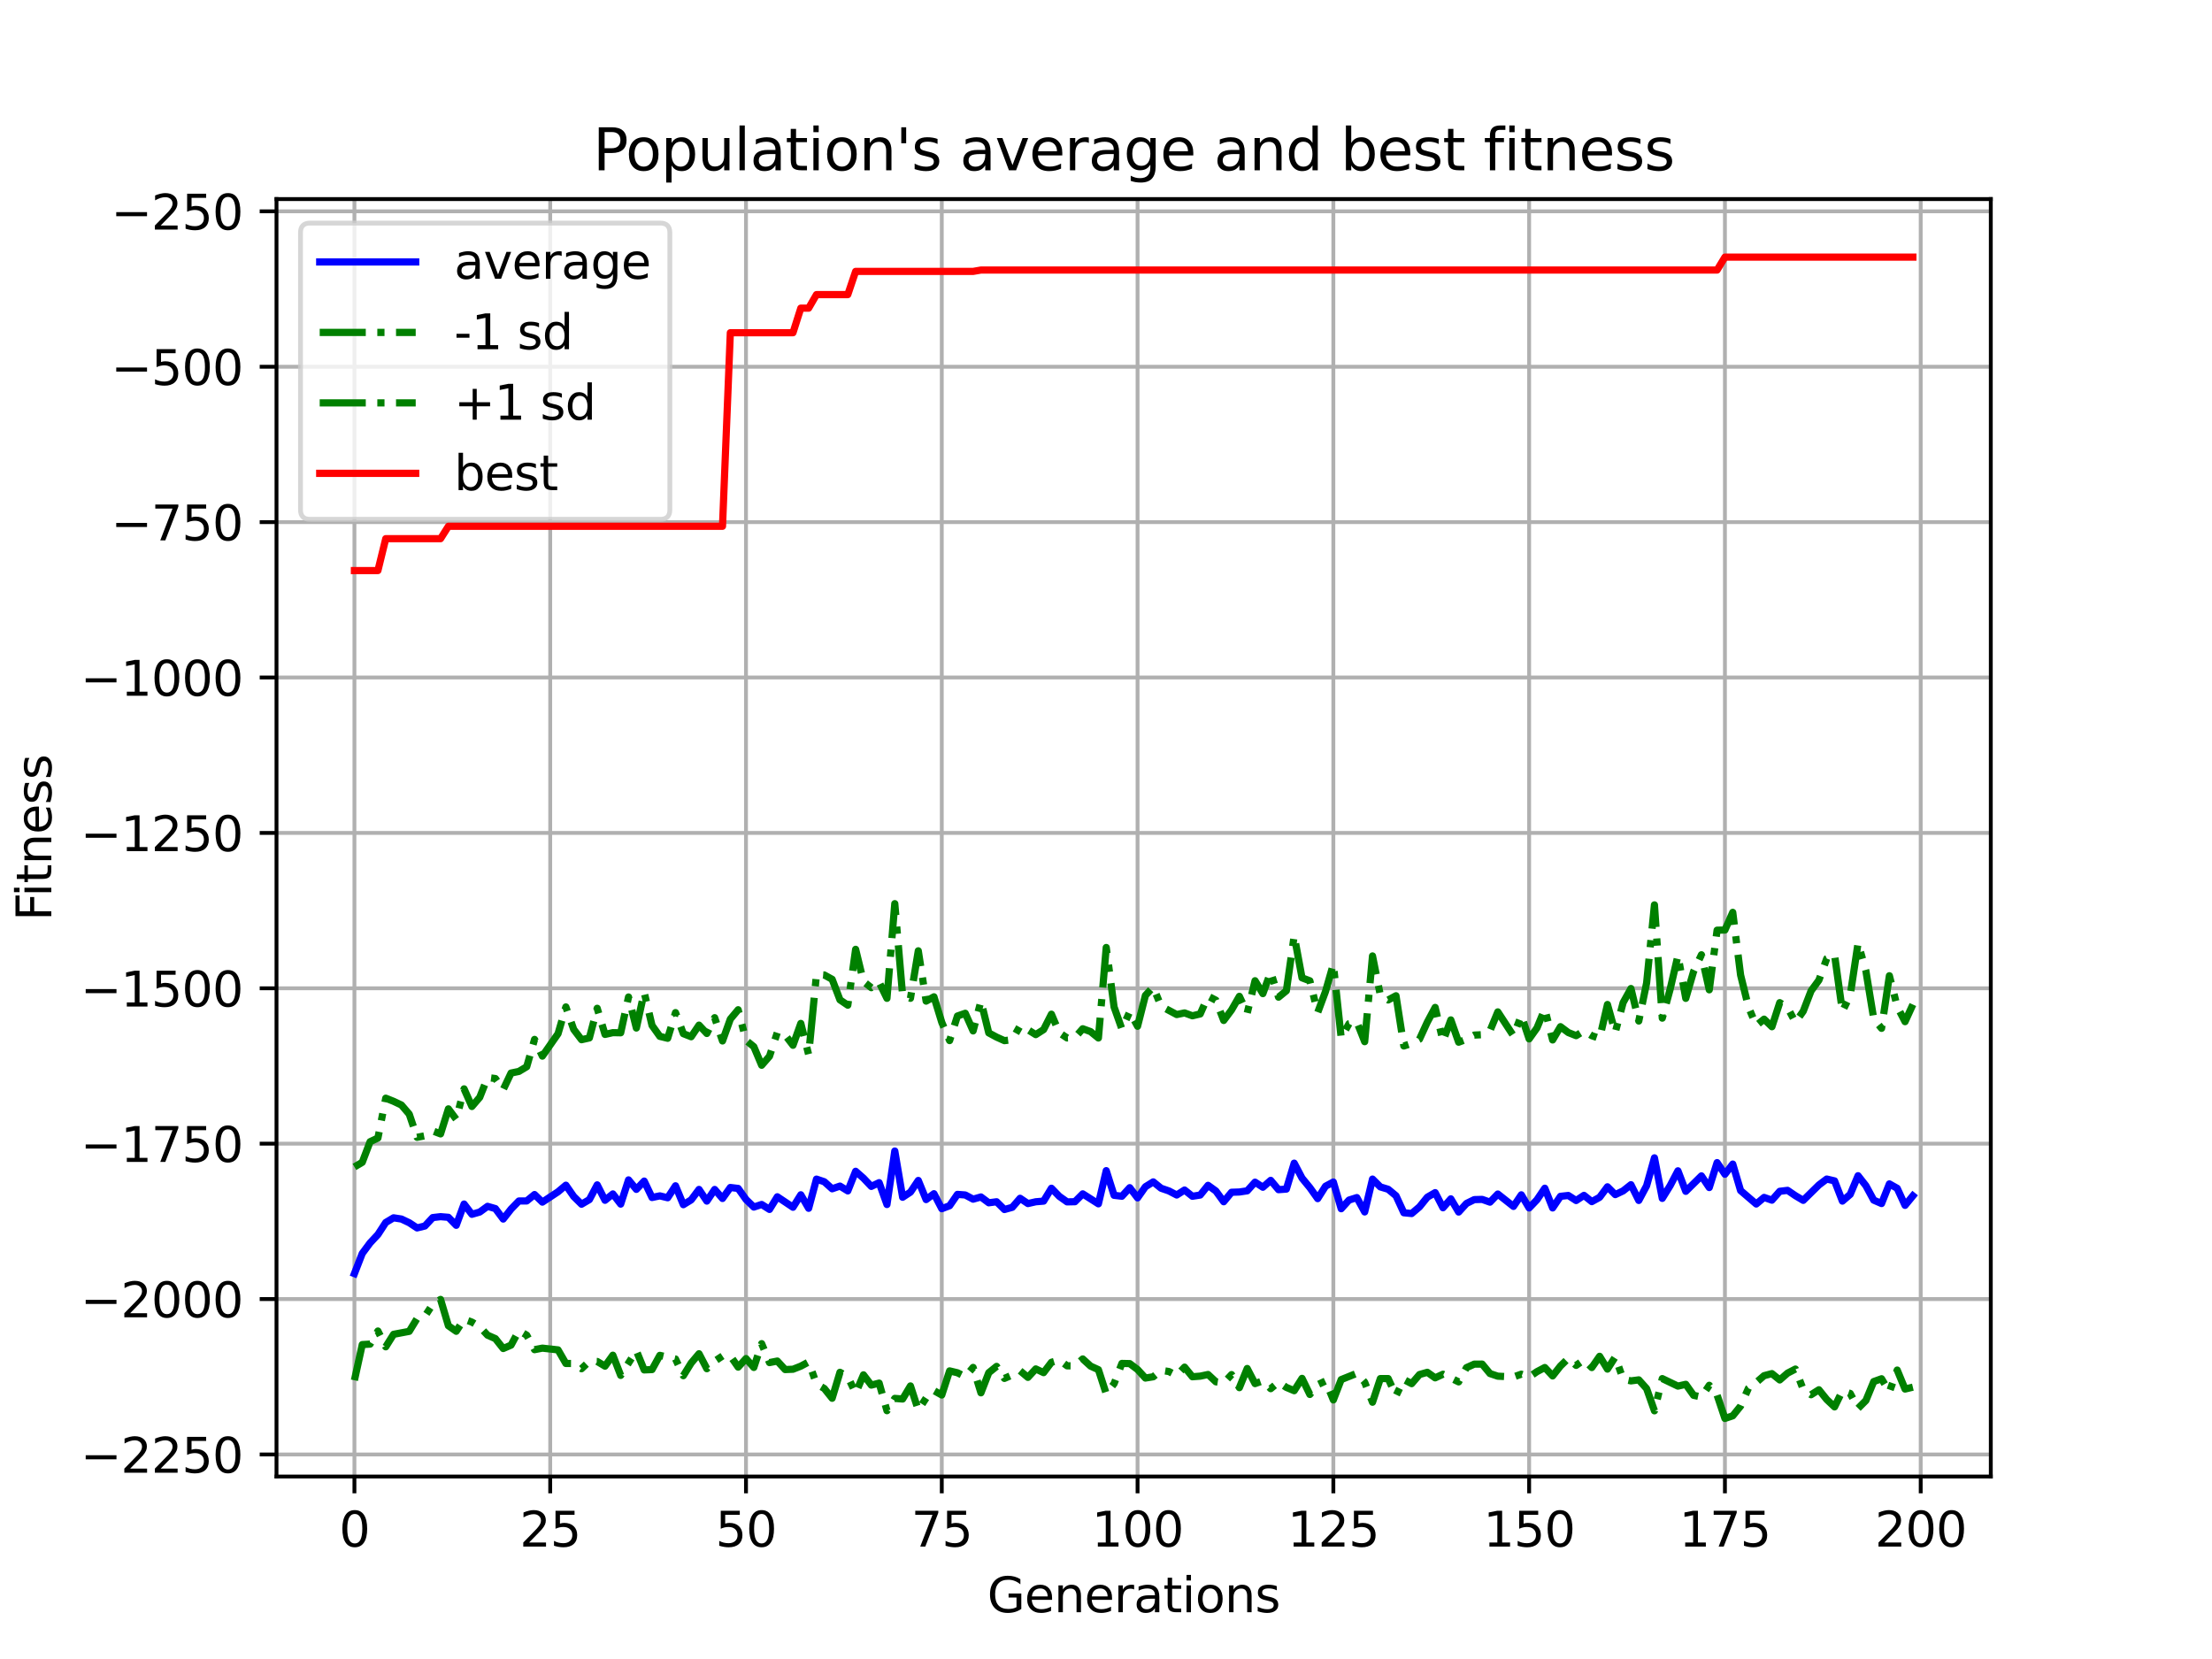 <?xml version="1.0" encoding="utf-8" standalone="no"?>
<!DOCTYPE svg PUBLIC "-//W3C//DTD SVG 1.1//EN"
  "http://www.w3.org/Graphics/SVG/1.1/DTD/svg11.dtd">
<svg xmlns:xlink="http://www.w3.org/1999/xlink" width="460.8pt" height="345.6pt" viewBox="0 0 460.8 345.6" xmlns="http://www.w3.org/2000/svg" version="1.1">
 <defs>
  <style type="text/css">*{stroke-linejoin: round; stroke-linecap: butt}</style>
 </defs>
 <g id="figure_1">
  <g id="patch_1">
   <path d="M 0 345.6 
L 460.8 345.6 
L 460.8 0 
L 0 0 
z
" style="fill: #ffffff"/>
  </g>
  <g id="axes_1">
   <g id="patch_2">
    <path d="M 57.6 307.584 
L 414.72 307.584 
L 414.72 41.472 
L 57.6 41.472 
z
" style="fill: #ffffff"/>
   </g>
   <g id="matplotlib.axis_1">
    <g id="xtick_1">
     <g id="line2d_1">
      <path d="M 73.833 307.584 
L 73.833 41.472 
" clip-path="url(#pf80113de70)" style="fill: none; stroke: #b0b0b0; stroke-width: 0.8; stroke-linecap: square"/>
     </g>
     <g id="line2d_2">
      <defs>
       <path id="mad1bf2e771" d="M 0 0 
L 0 3.5 
" style="stroke: #000000; stroke-width: 0.8"/>
      </defs>
      <g>
       <use xlink:href="#mad1bf2e771" x="73.833" y="307.584" style="stroke: #000000; stroke-width: 0.8"/>
      </g>
     </g>
     <g id="text_1">
      <!-- 0 -->
      <g transform="translate(70.651 322.182) scale(0.1 -0.1)">
       <defs>
        <path id="DejaVuSans-30" d="M 2034 4250 
Q 1547 4250 1301 3770 
Q 1056 3291 1056 2328 
Q 1056 1369 1301 889 
Q 1547 409 2034 409 
Q 2525 409 2770 889 
Q 3016 1369 3016 2328 
Q 3016 3291 2770 3770 
Q 2525 4250 2034 4250 
z
M 2034 4750 
Q 2819 4750 3233 4129 
Q 3647 3509 3647 2328 
Q 3647 1150 3233 529 
Q 2819 -91 2034 -91 
Q 1250 -91 836 529 
Q 422 1150 422 2328 
Q 422 3509 836 4129 
Q 1250 4750 2034 4750 
z
" transform="scale(0.016)"/>
       </defs>
       <use xlink:href="#DejaVuSans-30"/>
      </g>
     </g>
    </g>
    <g id="xtick_2">
     <g id="line2d_3">
      <path d="M 114.618 307.584 
L 114.618 41.472 
" clip-path="url(#pf80113de70)" style="fill: none; stroke: #b0b0b0; stroke-width: 0.8; stroke-linecap: square"/>
     </g>
     <g id="line2d_4">
      <g>
       <use xlink:href="#mad1bf2e771" x="114.618" y="307.584" style="stroke: #000000; stroke-width: 0.8"/>
      </g>
     </g>
     <g id="text_2">
      <!-- 25 -->
      <g transform="translate(108.256 322.182) scale(0.1 -0.1)">
       <defs>
        <path id="DejaVuSans-32" d="M 1228 531 
L 3431 531 
L 3431 0 
L 469 0 
L 469 531 
Q 828 903 1448 1529 
Q 2069 2156 2228 2338 
Q 2531 2678 2651 2914 
Q 2772 3150 2772 3378 
Q 2772 3750 2511 3984 
Q 2250 4219 1831 4219 
Q 1534 4219 1204 4116 
Q 875 4013 500 3803 
L 500 4441 
Q 881 4594 1212 4672 
Q 1544 4750 1819 4750 
Q 2544 4750 2975 4387 
Q 3406 4025 3406 3419 
Q 3406 3131 3298 2873 
Q 3191 2616 2906 2266 
Q 2828 2175 2409 1742 
Q 1991 1309 1228 531 
z
" transform="scale(0.016)"/>
        <path id="DejaVuSans-35" d="M 691 4666 
L 3169 4666 
L 3169 4134 
L 1269 4134 
L 1269 2991 
Q 1406 3038 1543 3061 
Q 1681 3084 1819 3084 
Q 2600 3084 3056 2656 
Q 3513 2228 3513 1497 
Q 3513 744 3044 326 
Q 2575 -91 1722 -91 
Q 1428 -91 1123 -41 
Q 819 9 494 109 
L 494 744 
Q 775 591 1075 516 
Q 1375 441 1709 441 
Q 2250 441 2565 725 
Q 2881 1009 2881 1497 
Q 2881 1984 2565 2268 
Q 2250 2553 1709 2553 
Q 1456 2553 1204 2497 
Q 953 2441 691 2322 
L 691 4666 
z
" transform="scale(0.016)"/>
       </defs>
       <use xlink:href="#DejaVuSans-32"/>
       <use xlink:href="#DejaVuSans-35" x="63.623"/>
      </g>
     </g>
    </g>
    <g id="xtick_3">
     <g id="line2d_5">
      <path d="M 155.404 307.584 
L 155.404 41.472 
" clip-path="url(#pf80113de70)" style="fill: none; stroke: #b0b0b0; stroke-width: 0.8; stroke-linecap: square"/>
     </g>
     <g id="line2d_6">
      <g>
       <use xlink:href="#mad1bf2e771" x="155.404" y="307.584" style="stroke: #000000; stroke-width: 0.8"/>
      </g>
     </g>
     <g id="text_3">
      <!-- 50 -->
      <g transform="translate(149.042 322.182) scale(0.1 -0.1)">
       <use xlink:href="#DejaVuSans-35"/>
       <use xlink:href="#DejaVuSans-30" x="63.623"/>
      </g>
     </g>
    </g>
    <g id="xtick_4">
     <g id="line2d_7">
      <path d="M 196.19 307.584 
L 196.19 41.472 
" clip-path="url(#pf80113de70)" style="fill: none; stroke: #b0b0b0; stroke-width: 0.8; stroke-linecap: square"/>
     </g>
     <g id="line2d_8">
      <g>
       <use xlink:href="#mad1bf2e771" x="196.19" y="307.584" style="stroke: #000000; stroke-width: 0.8"/>
      </g>
     </g>
     <g id="text_4">
      <!-- 75 -->
      <g transform="translate(189.827 322.182) scale(0.1 -0.1)">
       <defs>
        <path id="DejaVuSans-37" d="M 525 4666 
L 3525 4666 
L 3525 4397 
L 1831 0 
L 1172 0 
L 2766 4134 
L 525 4134 
L 525 4666 
z
" transform="scale(0.016)"/>
       </defs>
       <use xlink:href="#DejaVuSans-37"/>
       <use xlink:href="#DejaVuSans-35" x="63.623"/>
      </g>
     </g>
    </g>
    <g id="xtick_5">
     <g id="line2d_9">
      <path d="M 236.976 307.584 
L 236.976 41.472 
" clip-path="url(#pf80113de70)" style="fill: none; stroke: #b0b0b0; stroke-width: 0.8; stroke-linecap: square"/>
     </g>
     <g id="line2d_10">
      <g>
       <use xlink:href="#mad1bf2e771" x="236.976" y="307.584" style="stroke: #000000; stroke-width: 0.8"/>
      </g>
     </g>
     <g id="text_5">
      <!-- 100 -->
      <g transform="translate(227.432 322.182) scale(0.1 -0.1)">
       <defs>
        <path id="DejaVuSans-31" d="M 794 531 
L 1825 531 
L 1825 4091 
L 703 3866 
L 703 4441 
L 1819 4666 
L 2450 4666 
L 2450 531 
L 3481 531 
L 3481 0 
L 794 0 
L 794 531 
z
" transform="scale(0.016)"/>
       </defs>
       <use xlink:href="#DejaVuSans-31"/>
       <use xlink:href="#DejaVuSans-30" x="63.623"/>
       <use xlink:href="#DejaVuSans-30" x="127.246"/>
      </g>
     </g>
    </g>
    <g id="xtick_6">
     <g id="line2d_11">
      <path d="M 277.761 307.584 
L 277.761 41.472 
" clip-path="url(#pf80113de70)" style="fill: none; stroke: #b0b0b0; stroke-width: 0.8; stroke-linecap: square"/>
     </g>
     <g id="line2d_12">
      <g>
       <use xlink:href="#mad1bf2e771" x="277.761" y="307.584" style="stroke: #000000; stroke-width: 0.8"/>
      </g>
     </g>
     <g id="text_6">
      <!-- 125 -->
      <g transform="translate(268.218 322.182) scale(0.1 -0.1)">
       <use xlink:href="#DejaVuSans-31"/>
       <use xlink:href="#DejaVuSans-32" x="63.623"/>
       <use xlink:href="#DejaVuSans-35" x="127.246"/>
      </g>
     </g>
    </g>
    <g id="xtick_7">
     <g id="line2d_13">
      <path d="M 318.547 307.584 
L 318.547 41.472 
" clip-path="url(#pf80113de70)" style="fill: none; stroke: #b0b0b0; stroke-width: 0.8; stroke-linecap: square"/>
     </g>
     <g id="line2d_14">
      <g>
       <use xlink:href="#mad1bf2e771" x="318.547" y="307.584" style="stroke: #000000; stroke-width: 0.8"/>
      </g>
     </g>
     <g id="text_7">
      <!-- 150 -->
      <g transform="translate(309.003 322.182) scale(0.1 -0.1)">
       <use xlink:href="#DejaVuSans-31"/>
       <use xlink:href="#DejaVuSans-35" x="63.623"/>
       <use xlink:href="#DejaVuSans-30" x="127.246"/>
      </g>
     </g>
    </g>
    <g id="xtick_8">
     <g id="line2d_15">
      <path d="M 359.333 307.584 
L 359.333 41.472 
" clip-path="url(#pf80113de70)" style="fill: none; stroke: #b0b0b0; stroke-width: 0.8; stroke-linecap: square"/>
     </g>
     <g id="line2d_16">
      <g>
       <use xlink:href="#mad1bf2e771" x="359.333" y="307.584" style="stroke: #000000; stroke-width: 0.8"/>
      </g>
     </g>
     <g id="text_8">
      <!-- 175 -->
      <g transform="translate(349.789 322.182) scale(0.1 -0.1)">
       <use xlink:href="#DejaVuSans-31"/>
       <use xlink:href="#DejaVuSans-37" x="63.623"/>
       <use xlink:href="#DejaVuSans-35" x="127.246"/>
      </g>
     </g>
    </g>
    <g id="xtick_9">
     <g id="line2d_17">
      <path d="M 400.119 307.584 
L 400.119 41.472 
" clip-path="url(#pf80113de70)" style="fill: none; stroke: #b0b0b0; stroke-width: 0.8; stroke-linecap: square"/>
     </g>
     <g id="line2d_18">
      <g>
       <use xlink:href="#mad1bf2e771" x="400.119" y="307.584" style="stroke: #000000; stroke-width: 0.8"/>
      </g>
     </g>
     <g id="text_9">
      <!-- 200 -->
      <g transform="translate(390.575 322.182) scale(0.1 -0.1)">
       <use xlink:href="#DejaVuSans-32"/>
       <use xlink:href="#DejaVuSans-30" x="63.623"/>
       <use xlink:href="#DejaVuSans-30" x="127.246"/>
      </g>
     </g>
    </g>
    <g id="text_10">
     <!-- Generations -->
     <g transform="translate(205.662 335.861) scale(0.1 -0.1)">
      <defs>
       <path id="DejaVuSans-47" d="M 3809 666 
L 3809 1919 
L 2778 1919 
L 2778 2438 
L 4434 2438 
L 4434 434 
Q 4069 175 3628 42 
Q 3188 -91 2688 -91 
Q 1594 -91 976 548 
Q 359 1188 359 2328 
Q 359 3472 976 4111 
Q 1594 4750 2688 4750 
Q 3144 4750 3555 4637 
Q 3966 4525 4313 4306 
L 4313 3634 
Q 3963 3931 3569 4081 
Q 3175 4231 2741 4231 
Q 1884 4231 1454 3753 
Q 1025 3275 1025 2328 
Q 1025 1384 1454 906 
Q 1884 428 2741 428 
Q 3075 428 3337 486 
Q 3600 544 3809 666 
z
" transform="scale(0.016)"/>
       <path id="DejaVuSans-65" d="M 3597 1894 
L 3597 1613 
L 953 1613 
Q 991 1019 1311 708 
Q 1631 397 2203 397 
Q 2534 397 2845 478 
Q 3156 559 3463 722 
L 3463 178 
Q 3153 47 2828 -22 
Q 2503 -91 2169 -91 
Q 1331 -91 842 396 
Q 353 884 353 1716 
Q 353 2575 817 3079 
Q 1281 3584 2069 3584 
Q 2775 3584 3186 3129 
Q 3597 2675 3597 1894 
z
M 3022 2063 
Q 3016 2534 2758 2815 
Q 2500 3097 2075 3097 
Q 1594 3097 1305 2825 
Q 1016 2553 972 2059 
L 3022 2063 
z
" transform="scale(0.016)"/>
       <path id="DejaVuSans-6e" d="M 3513 2113 
L 3513 0 
L 2938 0 
L 2938 2094 
Q 2938 2591 2744 2837 
Q 2550 3084 2163 3084 
Q 1697 3084 1428 2787 
Q 1159 2491 1159 1978 
L 1159 0 
L 581 0 
L 581 3500 
L 1159 3500 
L 1159 2956 
Q 1366 3272 1645 3428 
Q 1925 3584 2291 3584 
Q 2894 3584 3203 3211 
Q 3513 2838 3513 2113 
z
" transform="scale(0.016)"/>
       <path id="DejaVuSans-72" d="M 2631 2963 
Q 2534 3019 2420 3045 
Q 2306 3072 2169 3072 
Q 1681 3072 1420 2755 
Q 1159 2438 1159 1844 
L 1159 0 
L 581 0 
L 581 3500 
L 1159 3500 
L 1159 2956 
Q 1341 3275 1631 3429 
Q 1922 3584 2338 3584 
Q 2397 3584 2469 3576 
Q 2541 3569 2628 3553 
L 2631 2963 
z
" transform="scale(0.016)"/>
       <path id="DejaVuSans-61" d="M 2194 1759 
Q 1497 1759 1228 1600 
Q 959 1441 959 1056 
Q 959 750 1161 570 
Q 1363 391 1709 391 
Q 2188 391 2477 730 
Q 2766 1069 2766 1631 
L 2766 1759 
L 2194 1759 
z
M 3341 1997 
L 3341 0 
L 2766 0 
L 2766 531 
Q 2569 213 2275 61 
Q 1981 -91 1556 -91 
Q 1019 -91 701 211 
Q 384 513 384 1019 
Q 384 1609 779 1909 
Q 1175 2209 1959 2209 
L 2766 2209 
L 2766 2266 
Q 2766 2663 2505 2880 
Q 2244 3097 1772 3097 
Q 1472 3097 1187 3025 
Q 903 2953 641 2809 
L 641 3341 
Q 956 3463 1253 3523 
Q 1550 3584 1831 3584 
Q 2591 3584 2966 3190 
Q 3341 2797 3341 1997 
z
" transform="scale(0.016)"/>
       <path id="DejaVuSans-74" d="M 1172 4494 
L 1172 3500 
L 2356 3500 
L 2356 3053 
L 1172 3053 
L 1172 1153 
Q 1172 725 1289 603 
Q 1406 481 1766 481 
L 2356 481 
L 2356 0 
L 1766 0 
Q 1100 0 847 248 
Q 594 497 594 1153 
L 594 3053 
L 172 3053 
L 172 3500 
L 594 3500 
L 594 4494 
L 1172 4494 
z
" transform="scale(0.016)"/>
       <path id="DejaVuSans-69" d="M 603 3500 
L 1178 3500 
L 1178 0 
L 603 0 
L 603 3500 
z
M 603 4863 
L 1178 4863 
L 1178 4134 
L 603 4134 
L 603 4863 
z
" transform="scale(0.016)"/>
       <path id="DejaVuSans-6f" d="M 1959 3097 
Q 1497 3097 1228 2736 
Q 959 2375 959 1747 
Q 959 1119 1226 758 
Q 1494 397 1959 397 
Q 2419 397 2687 759 
Q 2956 1122 2956 1747 
Q 2956 2369 2687 2733 
Q 2419 3097 1959 3097 
z
M 1959 3584 
Q 2709 3584 3137 3096 
Q 3566 2609 3566 1747 
Q 3566 888 3137 398 
Q 2709 -91 1959 -91 
Q 1206 -91 779 398 
Q 353 888 353 1747 
Q 353 2609 779 3096 
Q 1206 3584 1959 3584 
z
" transform="scale(0.016)"/>
       <path id="DejaVuSans-73" d="M 2834 3397 
L 2834 2853 
Q 2591 2978 2328 3040 
Q 2066 3103 1784 3103 
Q 1356 3103 1142 2972 
Q 928 2841 928 2578 
Q 928 2378 1081 2264 
Q 1234 2150 1697 2047 
L 1894 2003 
Q 2506 1872 2764 1633 
Q 3022 1394 3022 966 
Q 3022 478 2636 193 
Q 2250 -91 1575 -91 
Q 1294 -91 989 -36 
Q 684 19 347 128 
L 347 722 
Q 666 556 975 473 
Q 1284 391 1588 391 
Q 1994 391 2212 530 
Q 2431 669 2431 922 
Q 2431 1156 2273 1281 
Q 2116 1406 1581 1522 
L 1381 1569 
Q 847 1681 609 1914 
Q 372 2147 372 2553 
Q 372 3047 722 3315 
Q 1072 3584 1716 3584 
Q 2034 3584 2315 3537 
Q 2597 3491 2834 3397 
z
" transform="scale(0.016)"/>
      </defs>
      <use xlink:href="#DejaVuSans-47"/>
      <use xlink:href="#DejaVuSans-65" x="77.49"/>
      <use xlink:href="#DejaVuSans-6e" x="139.014"/>
      <use xlink:href="#DejaVuSans-65" x="202.393"/>
      <use xlink:href="#DejaVuSans-72" x="263.916"/>
      <use xlink:href="#DejaVuSans-61" x="305.029"/>
      <use xlink:href="#DejaVuSans-74" x="366.309"/>
      <use xlink:href="#DejaVuSans-69" x="405.518"/>
      <use xlink:href="#DejaVuSans-6f" x="433.301"/>
      <use xlink:href="#DejaVuSans-6e" x="494.482"/>
      <use xlink:href="#DejaVuSans-73" x="557.861"/>
     </g>
    </g>
   </g>
   <g id="matplotlib.axis_2">
    <g id="ytick_1">
     <g id="line2d_19">
      <path d="M 57.6 302.99 
L 414.72 302.99 
" clip-path="url(#pf80113de70)" style="fill: none; stroke: #b0b0b0; stroke-width: 0.8; stroke-linecap: square"/>
     </g>
     <g id="line2d_20">
      <defs>
       <path id="mc4b0da8a00" d="M 0 0 
L -3.5 0 
" style="stroke: #000000; stroke-width: 0.8"/>
      </defs>
      <g>
       <use xlink:href="#mc4b0da8a00" x="57.6" y="302.99" style="stroke: #000000; stroke-width: 0.8"/>
      </g>
     </g>
     <g id="text_11">
      <!-- −2250 -->
      <g transform="translate(16.77 306.789) scale(0.1 -0.1)">
       <defs>
        <path id="DejaVuSans-2212" d="M 678 2272 
L 4684 2272 
L 4684 1741 
L 678 1741 
L 678 2272 
z
" transform="scale(0.016)"/>
       </defs>
       <use xlink:href="#DejaVuSans-2212"/>
       <use xlink:href="#DejaVuSans-32" x="83.789"/>
       <use xlink:href="#DejaVuSans-32" x="147.412"/>
       <use xlink:href="#DejaVuSans-35" x="211.035"/>
       <use xlink:href="#DejaVuSans-30" x="274.658"/>
      </g>
     </g>
    </g>
    <g id="ytick_2">
     <g id="line2d_21">
      <path d="M 57.6 270.619 
L 414.72 270.619 
" clip-path="url(#pf80113de70)" style="fill: none; stroke: #b0b0b0; stroke-width: 0.8; stroke-linecap: square"/>
     </g>
     <g id="line2d_22">
      <g>
       <use xlink:href="#mc4b0da8a00" x="57.6" y="270.619" style="stroke: #000000; stroke-width: 0.8"/>
      </g>
     </g>
     <g id="text_12">
      <!-- −2000 -->
      <g transform="translate(16.77 274.419) scale(0.1 -0.1)">
       <use xlink:href="#DejaVuSans-2212"/>
       <use xlink:href="#DejaVuSans-32" x="83.789"/>
       <use xlink:href="#DejaVuSans-30" x="147.412"/>
       <use xlink:href="#DejaVuSans-30" x="211.035"/>
       <use xlink:href="#DejaVuSans-30" x="274.658"/>
      </g>
     </g>
    </g>
    <g id="ytick_3">
     <g id="line2d_23">
      <path d="M 57.6 238.249 
L 414.72 238.249 
" clip-path="url(#pf80113de70)" style="fill: none; stroke: #b0b0b0; stroke-width: 0.8; stroke-linecap: square"/>
     </g>
     <g id="line2d_24">
      <g>
       <use xlink:href="#mc4b0da8a00" x="57.6" y="238.249" style="stroke: #000000; stroke-width: 0.8"/>
      </g>
     </g>
     <g id="text_13">
      <!-- −1750 -->
      <g transform="translate(16.77 242.048) scale(0.1 -0.1)">
       <use xlink:href="#DejaVuSans-2212"/>
       <use xlink:href="#DejaVuSans-31" x="83.789"/>
       <use xlink:href="#DejaVuSans-37" x="147.412"/>
       <use xlink:href="#DejaVuSans-35" x="211.035"/>
       <use xlink:href="#DejaVuSans-30" x="274.658"/>
      </g>
     </g>
    </g>
    <g id="ytick_4">
     <g id="line2d_25">
      <path d="M 57.6 205.878 
L 414.72 205.878 
" clip-path="url(#pf80113de70)" style="fill: none; stroke: #b0b0b0; stroke-width: 0.8; stroke-linecap: square"/>
     </g>
     <g id="line2d_26">
      <g>
       <use xlink:href="#mc4b0da8a00" x="57.6" y="205.878" style="stroke: #000000; stroke-width: 0.8"/>
      </g>
     </g>
     <g id="text_14">
      <!-- −1500 -->
      <g transform="translate(16.77 209.678) scale(0.1 -0.1)">
       <use xlink:href="#DejaVuSans-2212"/>
       <use xlink:href="#DejaVuSans-31" x="83.789"/>
       <use xlink:href="#DejaVuSans-35" x="147.412"/>
       <use xlink:href="#DejaVuSans-30" x="211.035"/>
       <use xlink:href="#DejaVuSans-30" x="274.658"/>
      </g>
     </g>
    </g>
    <g id="ytick_5">
     <g id="line2d_27">
      <path d="M 57.6 173.508 
L 414.72 173.508 
" clip-path="url(#pf80113de70)" style="fill: none; stroke: #b0b0b0; stroke-width: 0.8; stroke-linecap: square"/>
     </g>
     <g id="line2d_28">
      <g>
       <use xlink:href="#mc4b0da8a00" x="57.6" y="173.508" style="stroke: #000000; stroke-width: 0.8"/>
      </g>
     </g>
     <g id="text_15">
      <!-- −1250 -->
      <g transform="translate(16.77 177.307) scale(0.1 -0.1)">
       <use xlink:href="#DejaVuSans-2212"/>
       <use xlink:href="#DejaVuSans-31" x="83.789"/>
       <use xlink:href="#DejaVuSans-32" x="147.412"/>
       <use xlink:href="#DejaVuSans-35" x="211.035"/>
       <use xlink:href="#DejaVuSans-30" x="274.658"/>
      </g>
     </g>
    </g>
    <g id="ytick_6">
     <g id="line2d_29">
      <path d="M 57.6 141.138 
L 414.72 141.138 
" clip-path="url(#pf80113de70)" style="fill: none; stroke: #b0b0b0; stroke-width: 0.8; stroke-linecap: square"/>
     </g>
     <g id="line2d_30">
      <g>
       <use xlink:href="#mc4b0da8a00" x="57.6" y="141.138" style="stroke: #000000; stroke-width: 0.8"/>
      </g>
     </g>
     <g id="text_16">
      <!-- −1000 -->
      <g transform="translate(16.77 144.937) scale(0.1 -0.1)">
       <use xlink:href="#DejaVuSans-2212"/>
       <use xlink:href="#DejaVuSans-31" x="83.789"/>
       <use xlink:href="#DejaVuSans-30" x="147.412"/>
       <use xlink:href="#DejaVuSans-30" x="211.035"/>
       <use xlink:href="#DejaVuSans-30" x="274.658"/>
      </g>
     </g>
    </g>
    <g id="ytick_7">
     <g id="line2d_31">
      <path d="M 57.6 108.767 
L 414.72 108.767 
" clip-path="url(#pf80113de70)" style="fill: none; stroke: #b0b0b0; stroke-width: 0.8; stroke-linecap: square"/>
     </g>
     <g id="line2d_32">
      <g>
       <use xlink:href="#mc4b0da8a00" x="57.6" y="108.767" style="stroke: #000000; stroke-width: 0.8"/>
      </g>
     </g>
     <g id="text_17">
      <!-- −750 -->
      <g transform="translate(23.133 112.566) scale(0.1 -0.1)">
       <use xlink:href="#DejaVuSans-2212"/>
       <use xlink:href="#DejaVuSans-37" x="83.789"/>
       <use xlink:href="#DejaVuSans-35" x="147.412"/>
       <use xlink:href="#DejaVuSans-30" x="211.035"/>
      </g>
     </g>
    </g>
    <g id="ytick_8">
     <g id="line2d_33">
      <path d="M 57.6 76.397 
L 414.72 76.397 
" clip-path="url(#pf80113de70)" style="fill: none; stroke: #b0b0b0; stroke-width: 0.8; stroke-linecap: square"/>
     </g>
     <g id="line2d_34">
      <g>
       <use xlink:href="#mc4b0da8a00" x="57.6" y="76.397" style="stroke: #000000; stroke-width: 0.8"/>
      </g>
     </g>
     <g id="text_18">
      <!-- −500 -->
      <g transform="translate(23.133 80.196) scale(0.1 -0.1)">
       <use xlink:href="#DejaVuSans-2212"/>
       <use xlink:href="#DejaVuSans-35" x="83.789"/>
       <use xlink:href="#DejaVuSans-30" x="147.412"/>
       <use xlink:href="#DejaVuSans-30" x="211.035"/>
      </g>
     </g>
    </g>
    <g id="ytick_9">
     <g id="line2d_35">
      <path d="M 57.6 44.026 
L 414.72 44.026 
" clip-path="url(#pf80113de70)" style="fill: none; stroke: #b0b0b0; stroke-width: 0.8; stroke-linecap: square"/>
     </g>
     <g id="line2d_36">
      <g>
       <use xlink:href="#mc4b0da8a00" x="57.6" y="44.026" style="stroke: #000000; stroke-width: 0.8"/>
      </g>
     </g>
     <g id="text_19">
      <!-- −250 -->
      <g transform="translate(23.133 47.825) scale(0.1 -0.1)">
       <use xlink:href="#DejaVuSans-2212"/>
       <use xlink:href="#DejaVuSans-32" x="83.789"/>
       <use xlink:href="#DejaVuSans-35" x="147.412"/>
       <use xlink:href="#DejaVuSans-30" x="211.035"/>
      </g>
     </g>
    </g>
    <g id="text_20">
     <!-- Fitness -->
     <g transform="translate(10.691 191.845) rotate(-90) scale(0.1 -0.1)">
      <defs>
       <path id="DejaVuSans-46" d="M 628 4666 
L 3309 4666 
L 3309 4134 
L 1259 4134 
L 1259 2759 
L 3109 2759 
L 3109 2228 
L 1259 2228 
L 1259 0 
L 628 0 
L 628 4666 
z
" transform="scale(0.016)"/>
      </defs>
      <use xlink:href="#DejaVuSans-46"/>
      <use xlink:href="#DejaVuSans-69" x="50.27"/>
      <use xlink:href="#DejaVuSans-74" x="78.053"/>
      <use xlink:href="#DejaVuSans-6e" x="117.262"/>
      <use xlink:href="#DejaVuSans-65" x="180.641"/>
      <use xlink:href="#DejaVuSans-73" x="242.164"/>
      <use xlink:href="#DejaVuSans-73" x="294.264"/>
     </g>
    </g>
   </g>
   <g id="line2d_37">
    <path d="M 73.833 265.315 
L 75.464 261.118 
L 77.096 258.921 
L 78.727 257.176 
L 80.358 254.668 
L 81.99 253.691 
L 83.621 253.946 
L 85.253 254.72 
L 86.884 255.797 
L 88.516 255.398 
L 90.147 253.644 
L 91.778 253.453 
L 93.41 253.588 
L 95.041 255.255 
L 96.673 250.825 
L 98.304 252.96 
L 99.936 252.492 
L 101.567 251.304 
L 103.198 251.771 
L 104.83 253.952 
L 106.461 251.875 
L 108.093 250.19 
L 109.724 250.179 
L 111.356 248.844 
L 112.987 250.424 
L 116.25 248.273 
L 117.881 246.899 
L 119.513 249.245 
L 121.144 250.859 
L 122.776 249.901 
L 124.407 246.83 
L 126.038 250.042 
L 127.67 248.716 
L 129.301 250.834 
L 130.933 245.793 
L 132.564 247.766 
L 134.196 246.045 
L 135.827 249.461 
L 137.458 249.119 
L 139.09 249.516 
L 140.721 247.023 
L 142.353 250.957 
L 143.984 249.956 
L 145.616 247.78 
L 147.247 250.209 
L 148.879 247.787 
L 150.51 249.665 
L 152.141 247.376 
L 153.773 247.571 
L 155.404 249.867 
L 157.036 251.454 
L 158.667 250.911 
L 160.299 251.945 
L 161.93 249.31 
L 165.193 251.493 
L 166.824 248.895 
L 168.456 251.709 
L 170.087 245.632 
L 171.719 246.179 
L 173.35 247.646 
L 174.981 247.083 
L 176.613 248.089 
L 178.244 244 
L 179.876 245.433 
L 181.507 247.147 
L 183.139 246.371 
L 184.77 250.921 
L 186.401 239.779 
L 188.033 249.411 
L 189.664 248.339 
L 191.296 245.91 
L 192.927 249.893 
L 194.559 248.672 
L 196.19 251.795 
L 197.821 251.177 
L 199.453 248.812 
L 201.084 248.934 
L 202.716 249.808 
L 204.347 249.35 
L 205.979 250.565 
L 207.61 250.348 
L 209.241 251.966 
L 210.873 251.509 
L 212.504 249.626 
L 214.136 250.725 
L 215.767 250.351 
L 217.399 250.216 
L 219.03 247.534 
L 220.661 249.213 
L 222.293 250.373 
L 223.924 250.339 
L 225.556 248.7 
L 228.819 250.781 
L 230.45 243.868 
L 232.081 249.006 
L 233.713 249.199 
L 235.344 247.414 
L 236.976 249.539 
L 238.607 247.221 
L 240.239 246.209 
L 241.87 247.529 
L 243.501 248.091 
L 245.133 248.942 
L 246.764 247.904 
L 248.396 249.205 
L 250.027 248.949 
L 251.659 246.926 
L 253.29 248.107 
L 254.921 250.346 
L 256.553 248.37 
L 258.184 248.315 
L 259.816 248.068 
L 261.447 246.267 
L 263.079 247.323 
L 264.71 245.888 
L 266.341 247.831 
L 267.973 247.708 
L 269.604 242.306 
L 271.236 245.422 
L 272.867 247.405 
L 274.499 249.694 
L 276.13 247.111 
L 277.761 246.24 
L 279.393 251.803 
L 281.024 249.996 
L 282.656 249.48 
L 284.287 252.468 
L 285.919 245.625 
L 287.55 247.254 
L 289.181 247.746 
L 290.813 249.099 
L 292.444 252.64 
L 294.076 252.8 
L 295.707 251.41 
L 297.339 249.396 
L 298.97 248.448 
L 300.601 251.597 
L 302.233 249.743 
L 303.864 252.49 
L 305.496 250.701 
L 307.127 249.9 
L 308.759 249.855 
L 310.39 250.431 
L 312.021 248.738 
L 315.284 251.316 
L 316.916 248.903 
L 318.547 251.639 
L 320.179 249.939 
L 321.81 247.531 
L 323.441 251.636 
L 325.073 249.218 
L 326.704 249.037 
L 328.336 250.092 
L 329.967 249.015 
L 331.599 250.32 
L 333.23 249.424 
L 334.862 247.232 
L 336.493 248.86 
L 338.124 248.085 
L 339.756 246.795 
L 341.387 250.075 
L 343.019 247.018 
L 344.65 241.201 
L 346.282 249.644 
L 347.913 247.008 
L 349.544 243.902 
L 351.176 248.177 
L 354.439 244.957 
L 356.07 247.388 
L 357.702 242.194 
L 359.333 244.614 
L 360.964 242.5 
L 362.596 248.017 
L 365.859 250.815 
L 367.49 249.444 
L 369.122 250.018 
L 370.753 248.169 
L 372.384 247.973 
L 374.016 249.083 
L 375.647 250.056 
L 378.91 246.849 
L 380.542 245.615 
L 382.173 245.998 
L 383.804 250.211 
L 385.436 248.808 
L 387.067 244.923 
L 388.699 247.001 
L 390.33 250.011 
L 391.962 250.72 
L 393.593 246.627 
L 395.224 247.546 
L 396.856 251.097 
L 398.487 249.116 
L 398.487 249.116 
" clip-path="url(#pf80113de70)" style="fill: none; stroke: #0000ff; stroke-width: 1.5; stroke-linecap: square"/>
   </g>
   <g id="line2d_38">
    <path d="M 73.833 287.538 
L 75.464 280.102 
L 77.096 280.002 
L 78.727 277.277 
L 80.358 280.565 
L 81.99 277.961 
L 85.253 277.344 
L 86.884 274.67 
L 88.516 274.19 
L 90.147 271.696 
L 91.778 270.695 
L 93.41 276.182 
L 95.041 277.329 
L 96.673 274.819 
L 98.304 275.417 
L 99.936 276.387 
L 101.567 278.144 
L 103.198 278.861 
L 104.83 280.922 
L 106.461 280.215 
L 108.093 277.182 
L 109.724 278.14 
L 111.356 281.161 
L 112.987 280.842 
L 116.25 281.205 
L 117.881 284.034 
L 119.513 284.047 
L 121.144 285.129 
L 122.776 283.582 
L 124.407 283.616 
L 126.038 284.594 
L 127.67 282.314 
L 129.301 286.519 
L 132.564 281.374 
L 134.196 285.378 
L 135.827 285.307 
L 137.458 282.345 
L 140.721 283.104 
L 142.353 286.58 
L 143.984 283.939 
L 145.616 282.008 
L 147.247 285.127 
L 148.879 283.571 
L 150.51 282.479 
L 152.141 282.454 
L 153.773 284.797 
L 155.404 283.016 
L 157.036 284.864 
L 158.667 279.909 
L 160.299 283.852 
L 161.93 283.53 
L 163.561 285.304 
L 165.193 285.236 
L 166.824 284.594 
L 168.456 283.721 
L 170.087 288.295 
L 171.719 289.253 
L 173.35 291.285 
L 174.981 285.874 
L 176.613 286.781 
L 178.244 290.24 
L 179.876 286.405 
L 181.507 288.543 
L 183.139 288.125 
L 184.77 293.872 
L 186.401 291.31 
L 188.033 291.44 
L 189.664 288.715 
L 191.296 293.747 
L 192.927 291.234 
L 194.559 289.69 
L 196.19 290.607 
L 197.821 285.581 
L 199.453 285.972 
L 201.084 286.783 
L 202.716 284.859 
L 204.347 290.151 
L 205.979 285.959 
L 207.61 284.643 
L 209.241 287.146 
L 210.873 286.434 
L 212.504 285.556 
L 214.136 286.933 
L 215.767 285.171 
L 217.399 285.945 
L 219.03 283.795 
L 220.661 283.305 
L 222.293 284.523 
L 223.924 284.538 
L 225.556 283.094 
L 227.187 284.585 
L 228.819 285.329 
L 230.45 290.359 
L 232.081 288.241 
L 233.713 284.027 
L 235.344 284.063 
L 236.976 285.292 
L 238.607 287.073 
L 240.239 286.81 
L 241.87 285.451 
L 243.501 285.716 
L 245.133 286.534 
L 246.764 284.798 
L 248.396 286.801 
L 250.027 286.677 
L 251.659 286.332 
L 253.29 287.853 
L 254.921 288.111 
L 256.553 286.351 
L 258.184 289.077 
L 259.816 285.083 
L 261.447 288.23 
L 263.079 287.654 
L 264.71 289.283 
L 266.341 287.933 
L 267.973 289.021 
L 269.604 289.708 
L 271.236 287.139 
L 272.867 290.491 
L 274.499 288.455 
L 276.13 287.687 
L 277.761 291.629 
L 279.393 287.396 
L 282.656 286.087 
L 284.287 287.936 
L 285.919 292.108 
L 287.55 287.184 
L 289.181 287.18 
L 290.813 290.766 
L 292.444 287.386 
L 294.076 288.239 
L 295.707 286.342 
L 297.339 285.875 
L 298.97 287.031 
L 300.601 286.276 
L 303.864 287.871 
L 305.496 284.903 
L 307.127 284.171 
L 308.759 284.166 
L 310.39 286.136 
L 312.021 286.683 
L 315.284 286.844 
L 316.916 286.269 
L 318.547 286.856 
L 320.179 285.741 
L 321.81 284.878 
L 323.441 286.63 
L 325.073 284.561 
L 326.704 282.976 
L 328.336 284.435 
L 329.967 283.283 
L 331.599 284.883 
L 333.23 282.541 
L 334.862 285.209 
L 336.493 282.66 
L 338.124 287.308 
L 339.756 287.662 
L 341.387 287.451 
L 343.019 289.269 
L 344.65 293.901 
L 346.282 287.187 
L 349.544 288.753 
L 351.176 288.379 
L 352.807 290.672 
L 354.439 291.017 
L 356.07 288.579 
L 357.702 290.615 
L 359.333 295.488 
L 360.964 294.94 
L 362.596 292.919 
L 364.227 289.207 
L 365.859 287.993 
L 367.49 286.579 
L 369.122 286.148 
L 370.753 287.469 
L 372.384 286.048 
L 374.016 285.201 
L 375.647 289.452 
L 377.279 290.547 
L 378.91 289.511 
L 380.542 291.541 
L 382.173 293.081 
L 383.804 289.731 
L 385.436 290.285 
L 387.067 293.384 
L 388.699 291.756 
L 390.33 287.804 
L 391.962 287.218 
L 393.593 289.989 
L 395.224 285.408 
L 396.856 289.365 
L 398.487 288.972 
L 398.487 288.972 
" clip-path="url(#pf80113de70)" style="fill: none; stroke-dasharray: 9.6,2.4,1.5,2.4; stroke-dashoffset: 0; stroke: #008000; stroke-width: 1.5"/>
   </g>
   <g id="line2d_39">
    <path d="M 73.833 243.092 
L 75.464 242.133 
L 77.096 237.84 
L 78.727 237.074 
L 80.358 228.77 
L 81.99 229.422 
L 83.621 230.194 
L 85.253 232.096 
L 86.884 236.924 
L 88.516 236.606 
L 90.147 235.592 
L 91.778 236.211 
L 93.41 230.994 
L 95.041 233.18 
L 96.673 226.831 
L 98.304 230.503 
L 99.936 228.597 
L 101.567 224.465 
L 103.198 224.681 
L 104.83 226.981 
L 106.461 223.535 
L 108.093 223.197 
L 109.724 222.219 
L 111.356 216.527 
L 112.987 220.006 
L 116.25 215.341 
L 117.881 209.763 
L 119.513 214.442 
L 121.144 216.589 
L 122.776 216.221 
L 124.407 210.043 
L 126.038 215.489 
L 127.67 215.118 
L 129.301 215.149 
L 130.933 207.693 
L 132.564 214.157 
L 134.196 206.713 
L 135.827 213.614 
L 137.458 215.894 
L 139.09 216.294 
L 140.721 210.942 
L 142.353 215.335 
L 143.984 215.973 
L 145.616 213.551 
L 147.247 215.291 
L 148.879 212.002 
L 150.51 216.852 
L 152.141 212.297 
L 153.773 210.346 
L 155.404 216.719 
L 157.036 218.044 
L 158.667 221.913 
L 160.299 220.039 
L 161.93 215.09 
L 163.561 215.618 
L 165.193 217.751 
L 166.824 213.195 
L 168.456 219.698 
L 170.087 202.969 
L 171.719 203.105 
L 173.35 204.007 
L 174.981 208.291 
L 176.613 209.398 
L 178.244 197.761 
L 179.876 204.461 
L 181.507 205.751 
L 183.139 204.618 
L 184.77 207.971 
L 186.401 188.248 
L 188.033 207.381 
L 189.664 207.964 
L 191.296 198.072 
L 192.927 208.551 
L 194.559 207.654 
L 196.19 212.983 
L 197.821 216.773 
L 199.453 211.652 
L 201.084 211.085 
L 202.716 214.758 
L 204.347 208.549 
L 205.979 215.171 
L 207.61 216.053 
L 209.241 216.786 
L 210.873 216.584 
L 212.504 213.696 
L 214.136 214.518 
L 215.767 215.532 
L 217.399 214.487 
L 219.03 211.274 
L 220.661 215.121 
L 222.293 216.223 
L 223.924 216.14 
L 225.556 214.306 
L 227.187 214.901 
L 228.819 216.233 
L 230.45 197.378 
L 232.081 209.771 
L 233.713 214.37 
L 235.344 210.765 
L 236.976 213.785 
L 238.607 207.369 
L 240.239 205.607 
L 241.87 209.607 
L 245.133 211.35 
L 246.764 211.01 
L 248.396 211.609 
L 250.027 211.222 
L 251.659 207.52 
L 253.29 208.361 
L 254.921 212.58 
L 256.553 210.39 
L 258.184 207.553 
L 259.816 211.053 
L 261.447 204.303 
L 263.079 206.991 
L 264.71 202.494 
L 266.341 207.729 
L 267.973 206.396 
L 269.604 194.903 
L 271.236 203.704 
L 272.867 204.318 
L 274.499 210.933 
L 276.13 206.535 
L 277.761 200.851 
L 279.393 216.209 
L 281.024 213.255 
L 282.656 212.872 
L 284.287 217.001 
L 285.919 199.141 
L 287.55 207.324 
L 289.181 208.313 
L 290.813 207.433 
L 292.444 217.894 
L 294.076 217.362 
L 295.707 216.478 
L 297.339 212.918 
L 298.97 209.864 
L 300.601 216.918 
L 302.233 212.463 
L 303.864 217.11 
L 305.496 216.499 
L 307.127 215.629 
L 308.759 215.544 
L 310.39 214.727 
L 312.021 210.793 
L 315.284 215.788 
L 316.916 211.537 
L 318.547 216.422 
L 320.179 214.137 
L 321.81 210.184 
L 323.441 216.643 
L 325.073 213.874 
L 326.704 215.098 
L 328.336 215.748 
L 329.967 214.747 
L 331.599 215.757 
L 333.23 216.307 
L 334.862 209.254 
L 336.493 215.06 
L 338.124 208.862 
L 339.756 205.928 
L 341.387 212.7 
L 343.019 204.767 
L 344.65 188.501 
L 346.282 212.1 
L 347.913 206.101 
L 349.544 199.052 
L 351.176 207.975 
L 352.807 202.369 
L 354.439 198.898 
L 356.07 206.198 
L 357.702 193.774 
L 359.333 193.74 
L 360.964 190.06 
L 362.596 203.115 
L 364.227 209.753 
L 365.859 213.636 
L 367.49 212.309 
L 369.122 213.887 
L 370.753 208.869 
L 372.384 209.898 
L 374.016 212.966 
L 375.647 210.66 
L 377.279 206.423 
L 378.91 204.187 
L 380.542 199.689 
L 382.173 198.914 
L 383.804 210.691 
L 385.436 207.331 
L 387.067 196.463 
L 388.699 202.245 
L 390.33 212.218 
L 391.962 214.222 
L 393.593 203.266 
L 395.224 209.684 
L 396.856 212.829 
L 398.487 209.26 
L 398.487 209.26 
" clip-path="url(#pf80113de70)" style="fill: none; stroke-dasharray: 9.6,2.4,1.5,2.4; stroke-dashoffset: 0; stroke: #008000; stroke-width: 1.5"/>
   </g>
   <g id="line2d_40">
    <path d="M 73.833 118.859 
L 78.727 118.859 
L 80.358 112.215 
L 91.778 112.215 
L 93.41 109.632 
L 150.51 109.632 
L 152.141 69.312 
L 165.193 69.312 
L 166.824 64.193 
L 168.456 64.193 
L 170.087 61.372 
L 176.613 61.372 
L 178.244 56.537 
L 202.716 56.537 
L 204.347 56.255 
L 357.702 56.255 
L 359.333 53.568 
L 398.487 53.568 
L 398.487 53.568 
" clip-path="url(#pf80113de70)" style="fill: none; stroke: #ff0000; stroke-width: 1.5; stroke-linecap: square"/>
   </g>
   <g id="patch_3">
    <path d="M 57.6 307.584 
L 57.6 41.472 
" style="fill: none; stroke: #000000; stroke-width: 0.8; stroke-linejoin: miter; stroke-linecap: square"/>
   </g>
   <g id="patch_4">
    <path d="M 414.72 307.584 
L 414.72 41.472 
" style="fill: none; stroke: #000000; stroke-width: 0.8; stroke-linejoin: miter; stroke-linecap: square"/>
   </g>
   <g id="patch_5">
    <path d="M 57.6 307.584 
L 414.72 307.584 
" style="fill: none; stroke: #000000; stroke-width: 0.8; stroke-linejoin: miter; stroke-linecap: square"/>
   </g>
   <g id="patch_6">
    <path d="M 57.6 41.472 
L 414.72 41.472 
" style="fill: none; stroke: #000000; stroke-width: 0.8; stroke-linejoin: miter; stroke-linecap: square"/>
   </g>
   <g id="text_21">
    <!-- Population's average and best fitness -->
    <g transform="translate(123.53 35.472) scale(0.12 -0.12)">
     <defs>
      <path id="DejaVuSans-50" d="M 1259 4147 
L 1259 2394 
L 2053 2394 
Q 2494 2394 2734 2622 
Q 2975 2850 2975 3272 
Q 2975 3691 2734 3919 
Q 2494 4147 2053 4147 
L 1259 4147 
z
M 628 4666 
L 2053 4666 
Q 2838 4666 3239 4311 
Q 3641 3956 3641 3272 
Q 3641 2581 3239 2228 
Q 2838 1875 2053 1875 
L 1259 1875 
L 1259 0 
L 628 0 
L 628 4666 
z
" transform="scale(0.016)"/>
      <path id="DejaVuSans-70" d="M 1159 525 
L 1159 -1331 
L 581 -1331 
L 581 3500 
L 1159 3500 
L 1159 2969 
Q 1341 3281 1617 3432 
Q 1894 3584 2278 3584 
Q 2916 3584 3314 3078 
Q 3713 2572 3713 1747 
Q 3713 922 3314 415 
Q 2916 -91 2278 -91 
Q 1894 -91 1617 61 
Q 1341 213 1159 525 
z
M 3116 1747 
Q 3116 2381 2855 2742 
Q 2594 3103 2138 3103 
Q 1681 3103 1420 2742 
Q 1159 2381 1159 1747 
Q 1159 1113 1420 752 
Q 1681 391 2138 391 
Q 2594 391 2855 752 
Q 3116 1113 3116 1747 
z
" transform="scale(0.016)"/>
      <path id="DejaVuSans-75" d="M 544 1381 
L 544 3500 
L 1119 3500 
L 1119 1403 
Q 1119 906 1312 657 
Q 1506 409 1894 409 
Q 2359 409 2629 706 
Q 2900 1003 2900 1516 
L 2900 3500 
L 3475 3500 
L 3475 0 
L 2900 0 
L 2900 538 
Q 2691 219 2414 64 
Q 2138 -91 1772 -91 
Q 1169 -91 856 284 
Q 544 659 544 1381 
z
M 1991 3584 
L 1991 3584 
z
" transform="scale(0.016)"/>
      <path id="DejaVuSans-6c" d="M 603 4863 
L 1178 4863 
L 1178 0 
L 603 0 
L 603 4863 
z
" transform="scale(0.016)"/>
      <path id="DejaVuSans-27" d="M 1147 4666 
L 1147 2931 
L 616 2931 
L 616 4666 
L 1147 4666 
z
" transform="scale(0.016)"/>
      <path id="DejaVuSans-20" transform="scale(0.016)"/>
      <path id="DejaVuSans-76" d="M 191 3500 
L 800 3500 
L 1894 563 
L 2988 3500 
L 3597 3500 
L 2284 0 
L 1503 0 
L 191 3500 
z
" transform="scale(0.016)"/>
      <path id="DejaVuSans-67" d="M 2906 1791 
Q 2906 2416 2648 2759 
Q 2391 3103 1925 3103 
Q 1463 3103 1205 2759 
Q 947 2416 947 1791 
Q 947 1169 1205 825 
Q 1463 481 1925 481 
Q 2391 481 2648 825 
Q 2906 1169 2906 1791 
z
M 3481 434 
Q 3481 -459 3084 -895 
Q 2688 -1331 1869 -1331 
Q 1566 -1331 1297 -1286 
Q 1028 -1241 775 -1147 
L 775 -588 
Q 1028 -725 1275 -790 
Q 1522 -856 1778 -856 
Q 2344 -856 2625 -561 
Q 2906 -266 2906 331 
L 2906 616 
Q 2728 306 2450 153 
Q 2172 0 1784 0 
Q 1141 0 747 490 
Q 353 981 353 1791 
Q 353 2603 747 3093 
Q 1141 3584 1784 3584 
Q 2172 3584 2450 3431 
Q 2728 3278 2906 2969 
L 2906 3500 
L 3481 3500 
L 3481 434 
z
" transform="scale(0.016)"/>
      <path id="DejaVuSans-64" d="M 2906 2969 
L 2906 4863 
L 3481 4863 
L 3481 0 
L 2906 0 
L 2906 525 
Q 2725 213 2448 61 
Q 2172 -91 1784 -91 
Q 1150 -91 751 415 
Q 353 922 353 1747 
Q 353 2572 751 3078 
Q 1150 3584 1784 3584 
Q 2172 3584 2448 3432 
Q 2725 3281 2906 2969 
z
M 947 1747 
Q 947 1113 1208 752 
Q 1469 391 1925 391 
Q 2381 391 2643 752 
Q 2906 1113 2906 1747 
Q 2906 2381 2643 2742 
Q 2381 3103 1925 3103 
Q 1469 3103 1208 2742 
Q 947 2381 947 1747 
z
" transform="scale(0.016)"/>
      <path id="DejaVuSans-62" d="M 3116 1747 
Q 3116 2381 2855 2742 
Q 2594 3103 2138 3103 
Q 1681 3103 1420 2742 
Q 1159 2381 1159 1747 
Q 1159 1113 1420 752 
Q 1681 391 2138 391 
Q 2594 391 2855 752 
Q 3116 1113 3116 1747 
z
M 1159 2969 
Q 1341 3281 1617 3432 
Q 1894 3584 2278 3584 
Q 2916 3584 3314 3078 
Q 3713 2572 3713 1747 
Q 3713 922 3314 415 
Q 2916 -91 2278 -91 
Q 1894 -91 1617 61 
Q 1341 213 1159 525 
L 1159 0 
L 581 0 
L 581 4863 
L 1159 4863 
L 1159 2969 
z
" transform="scale(0.016)"/>
      <path id="DejaVuSans-66" d="M 2375 4863 
L 2375 4384 
L 1825 4384 
Q 1516 4384 1395 4259 
Q 1275 4134 1275 3809 
L 1275 3500 
L 2222 3500 
L 2222 3053 
L 1275 3053 
L 1275 0 
L 697 0 
L 697 3053 
L 147 3053 
L 147 3500 
L 697 3500 
L 697 3744 
Q 697 4328 969 4595 
Q 1241 4863 1831 4863 
L 2375 4863 
z
" transform="scale(0.016)"/>
     </defs>
     <use xlink:href="#DejaVuSans-50"/>
     <use xlink:href="#DejaVuSans-6f" x="56.678"/>
     <use xlink:href="#DejaVuSans-70" x="117.859"/>
     <use xlink:href="#DejaVuSans-75" x="181.336"/>
     <use xlink:href="#DejaVuSans-6c" x="244.715"/>
     <use xlink:href="#DejaVuSans-61" x="272.498"/>
     <use xlink:href="#DejaVuSans-74" x="333.777"/>
     <use xlink:href="#DejaVuSans-69" x="372.986"/>
     <use xlink:href="#DejaVuSans-6f" x="400.77"/>
     <use xlink:href="#DejaVuSans-6e" x="461.951"/>
     <use xlink:href="#DejaVuSans-27" x="525.33"/>
     <use xlink:href="#DejaVuSans-73" x="552.82"/>
     <use xlink:href="#DejaVuSans-20" x="604.92"/>
     <use xlink:href="#DejaVuSans-61" x="636.707"/>
     <use xlink:href="#DejaVuSans-76" x="697.986"/>
     <use xlink:href="#DejaVuSans-65" x="757.166"/>
     <use xlink:href="#DejaVuSans-72" x="818.689"/>
     <use xlink:href="#DejaVuSans-61" x="859.803"/>
     <use xlink:href="#DejaVuSans-67" x="921.082"/>
     <use xlink:href="#DejaVuSans-65" x="984.559"/>
     <use xlink:href="#DejaVuSans-20" x="1046.082"/>
     <use xlink:href="#DejaVuSans-61" x="1077.869"/>
     <use xlink:href="#DejaVuSans-6e" x="1139.148"/>
     <use xlink:href="#DejaVuSans-64" x="1202.527"/>
     <use xlink:href="#DejaVuSans-20" x="1266.004"/>
     <use xlink:href="#DejaVuSans-62" x="1297.791"/>
     <use xlink:href="#DejaVuSans-65" x="1361.268"/>
     <use xlink:href="#DejaVuSans-73" x="1422.791"/>
     <use xlink:href="#DejaVuSans-74" x="1474.891"/>
     <use xlink:href="#DejaVuSans-20" x="1514.1"/>
     <use xlink:href="#DejaVuSans-66" x="1545.887"/>
     <use xlink:href="#DejaVuSans-69" x="1581.092"/>
     <use xlink:href="#DejaVuSans-74" x="1608.875"/>
     <use xlink:href="#DejaVuSans-6e" x="1648.084"/>
     <use xlink:href="#DejaVuSans-65" x="1711.463"/>
     <use xlink:href="#DejaVuSans-73" x="1772.986"/>
     <use xlink:href="#DejaVuSans-73" x="1825.086"/>
    </g>
   </g>
   <g id="legend_1">
    <g id="patch_7">
     <path d="M 64.6 108.184 
L 137.541 108.184 
Q 139.541 108.184 139.541 106.184 
L 139.541 48.472 
Q 139.541 46.472 137.541 46.472 
L 64.6 46.472 
Q 62.6 46.472 62.6 48.472 
L 62.6 106.184 
Q 62.6 108.184 64.6 108.184 
z
" style="fill: #ffffff; opacity: 0.8; stroke: #cccccc; stroke-linejoin: miter"/>
    </g>
    <g id="line2d_41">
     <path d="M 66.6 54.57 
L 76.6 54.57 
L 86.6 54.57 
" style="fill: none; stroke: #0000ff; stroke-width: 1.5; stroke-linecap: square"/>
    </g>
    <g id="text_22">
     <!-- average -->
     <g transform="translate(94.6 58.07) scale(0.1 -0.1)">
      <use xlink:href="#DejaVuSans-61"/>
      <use xlink:href="#DejaVuSans-76" x="61.279"/>
      <use xlink:href="#DejaVuSans-65" x="120.459"/>
      <use xlink:href="#DejaVuSans-72" x="181.982"/>
      <use xlink:href="#DejaVuSans-61" x="223.096"/>
      <use xlink:href="#DejaVuSans-67" x="284.375"/>
      <use xlink:href="#DejaVuSans-65" x="347.852"/>
     </g>
    </g>
    <g id="line2d_42">
     <path d="M 66.6 69.249 
L 76.6 69.249 
L 86.6 69.249 
" style="fill: none; stroke-dasharray: 9.6,2.4,1.5,2.4; stroke-dashoffset: 0; stroke: #008000; stroke-width: 1.5"/>
    </g>
    <g id="text_23">
     <!-- -1 sd -->
     <g transform="translate(94.6 72.749) scale(0.1 -0.1)">
      <defs>
       <path id="DejaVuSans-2d" d="M 313 2009 
L 1997 2009 
L 1997 1497 
L 313 1497 
L 313 2009 
z
" transform="scale(0.016)"/>
      </defs>
      <use xlink:href="#DejaVuSans-2d"/>
      <use xlink:href="#DejaVuSans-31" x="36.084"/>
      <use xlink:href="#DejaVuSans-20" x="99.707"/>
      <use xlink:href="#DejaVuSans-73" x="131.494"/>
      <use xlink:href="#DejaVuSans-64" x="183.594"/>
     </g>
    </g>
    <g id="line2d_43">
     <path d="M 66.6 83.927 
L 76.6 83.927 
L 86.6 83.927 
" style="fill: none; stroke-dasharray: 9.6,2.4,1.5,2.4; stroke-dashoffset: 0; stroke: #008000; stroke-width: 1.5"/>
    </g>
    <g id="text_24">
     <!-- +1 sd -->
     <g transform="translate(94.6 87.427) scale(0.1 -0.1)">
      <defs>
       <path id="DejaVuSans-2b" d="M 2944 4013 
L 2944 2272 
L 4684 2272 
L 4684 1741 
L 2944 1741 
L 2944 0 
L 2419 0 
L 2419 1741 
L 678 1741 
L 678 2272 
L 2419 2272 
L 2419 4013 
L 2944 4013 
z
" transform="scale(0.016)"/>
      </defs>
      <use xlink:href="#DejaVuSans-2b"/>
      <use xlink:href="#DejaVuSans-31" x="83.789"/>
      <use xlink:href="#DejaVuSans-20" x="147.412"/>
      <use xlink:href="#DejaVuSans-73" x="179.199"/>
      <use xlink:href="#DejaVuSans-64" x="231.299"/>
     </g>
    </g>
    <g id="line2d_44">
     <path d="M 66.6 98.605 
L 76.6 98.605 
L 86.6 98.605 
" style="fill: none; stroke: #ff0000; stroke-width: 1.5; stroke-linecap: square"/>
    </g>
    <g id="text_25">
     <!-- best -->
     <g transform="translate(94.6 102.105) scale(0.1 -0.1)">
      <use xlink:href="#DejaVuSans-62"/>
      <use xlink:href="#DejaVuSans-65" x="63.477"/>
      <use xlink:href="#DejaVuSans-73" x="125"/>
      <use xlink:href="#DejaVuSans-74" x="177.1"/>
     </g>
    </g>
   </g>
  </g>
 </g>
 <defs>
  <clipPath id="pf80113de70">
   <rect x="57.6" y="41.472" width="357.12" height="266.112"/>
  </clipPath>
 </defs>
</svg>
